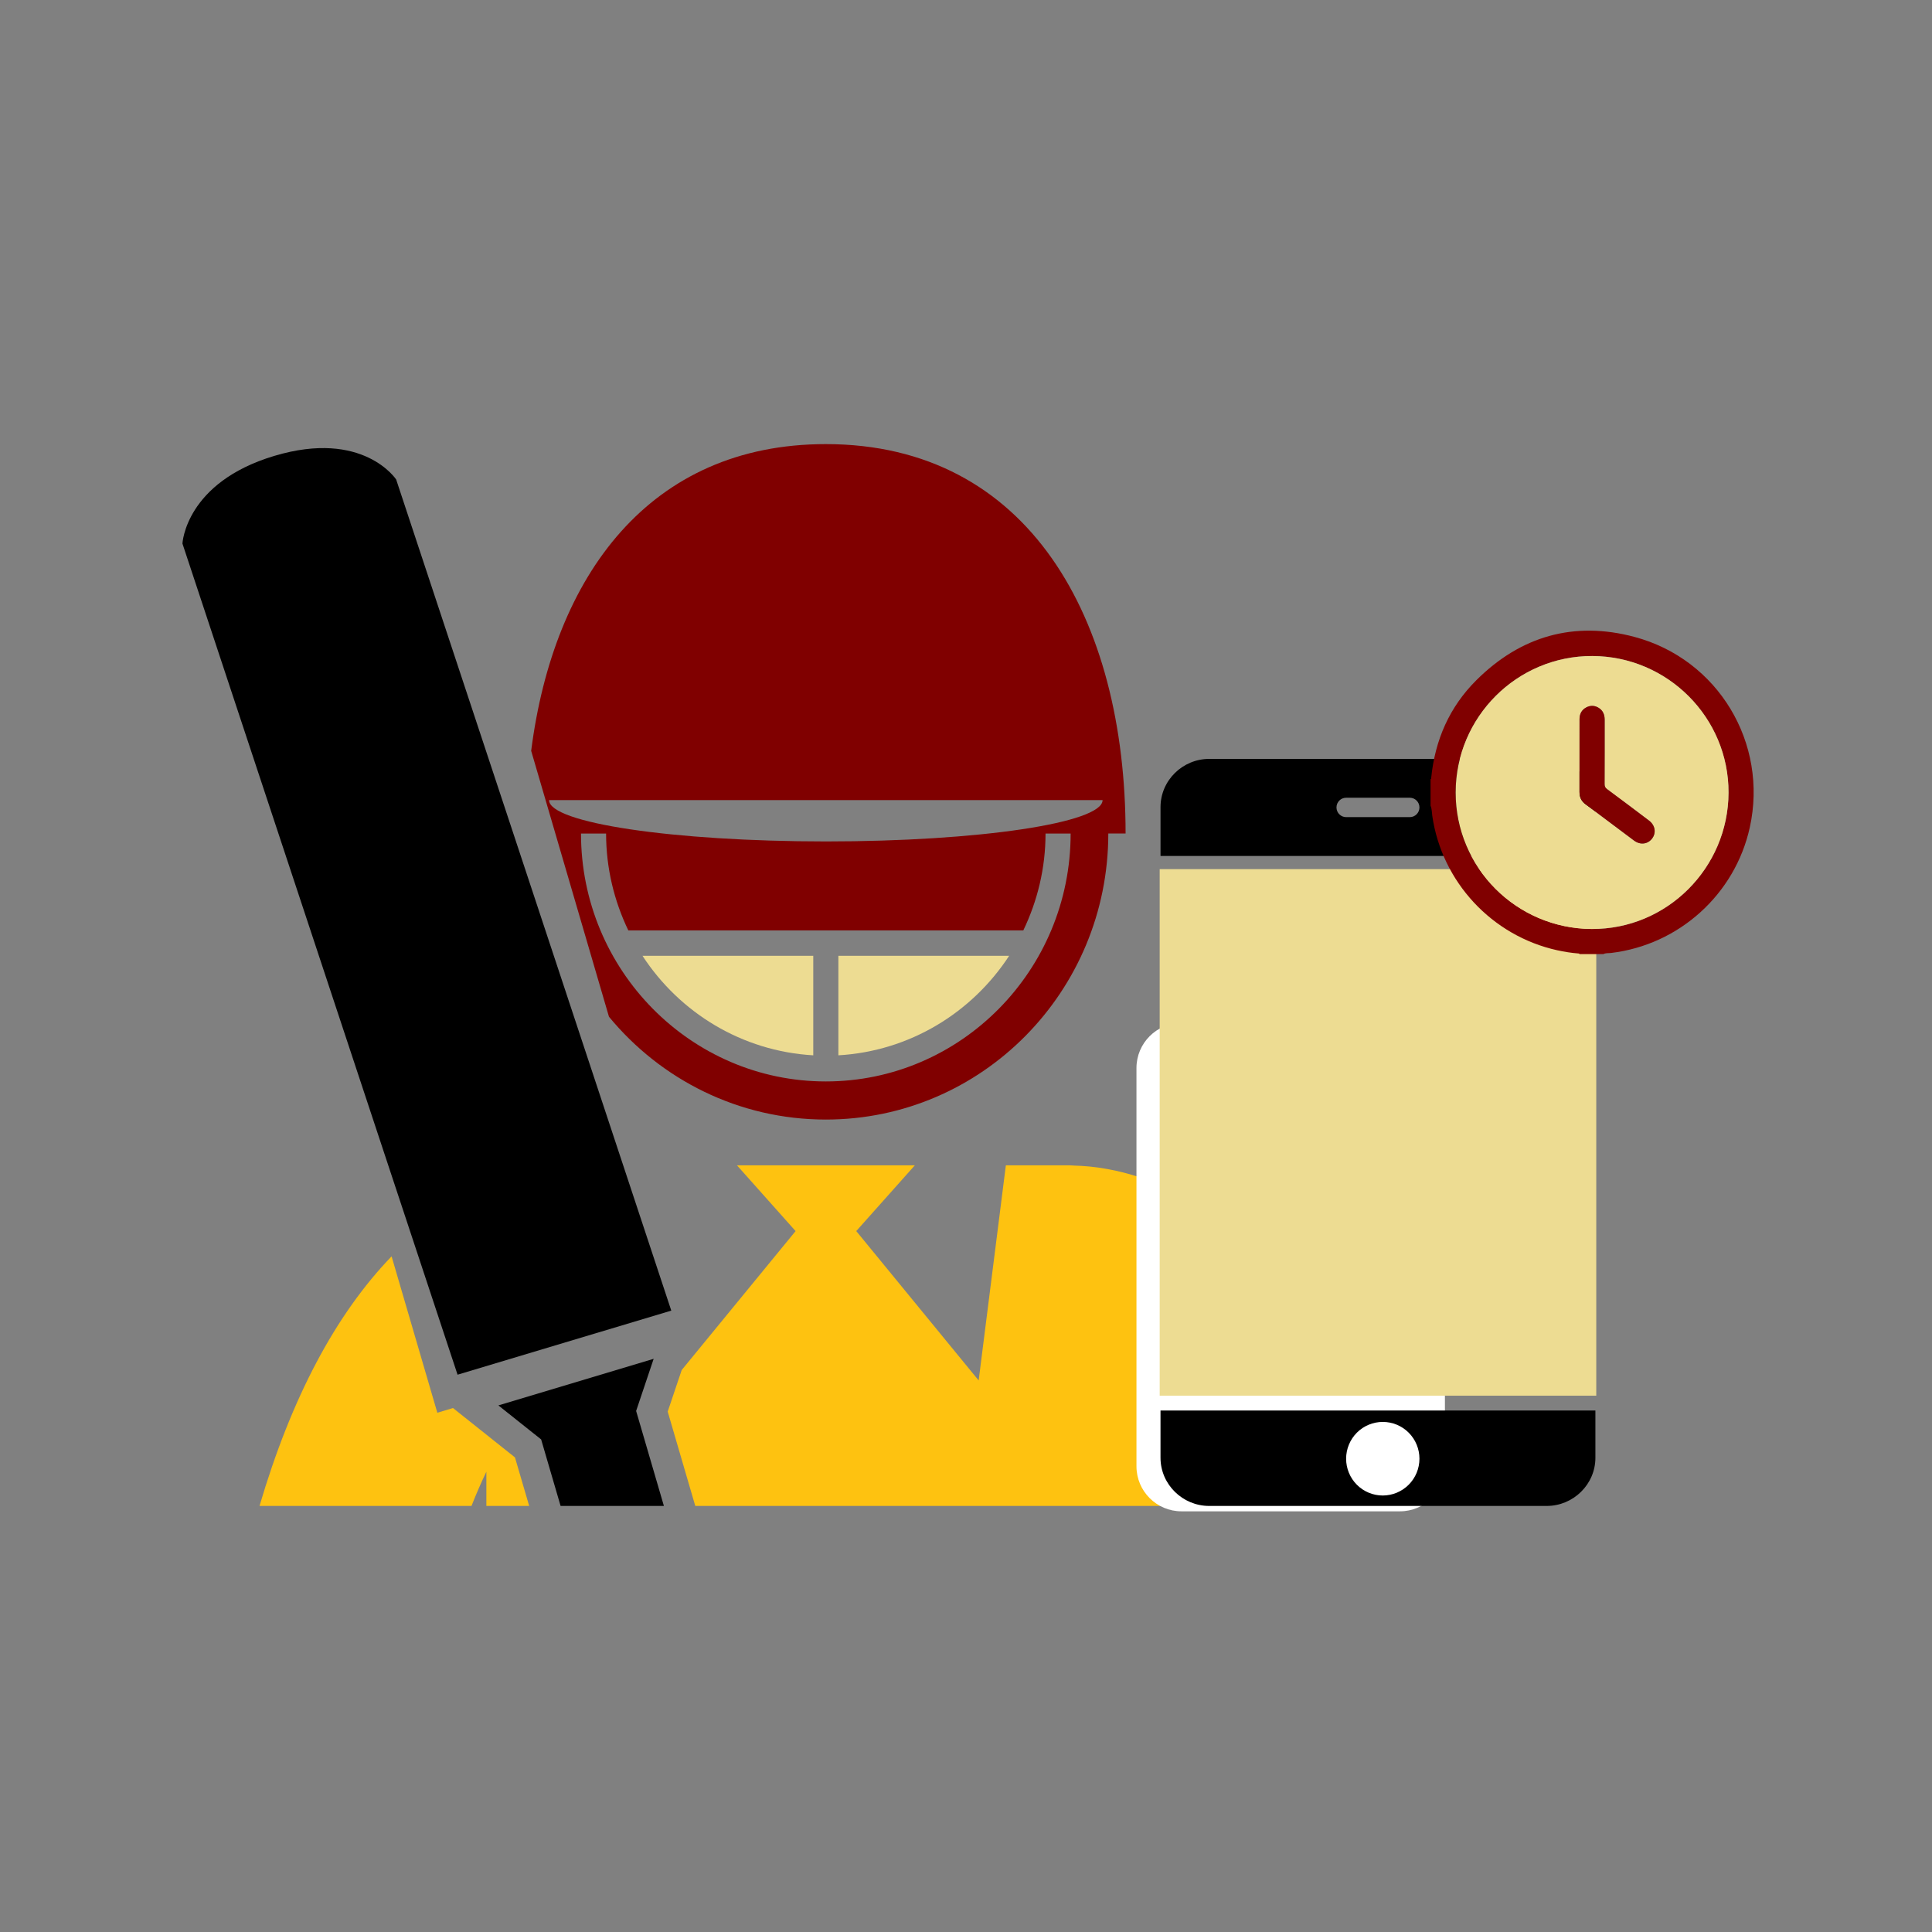<?xml version="1.0" encoding="utf-8"?>
<!-- Generator: Adobe Illustrator 24.0.1, SVG Export Plug-In . SVG Version: 6.00 Build 0)  -->
<svg version="1.1" id="Layer_1" xmlns="http://www.w3.org/2000/svg" xmlns:xlink="http://www.w3.org/1999/xlink" x="0px" y="0px"
	 viewBox="0 0 1080 1080" style="enable-background:new 0 0 1080 1080;" xml:space="preserve">
<rect x="0" y="0" width="1080" height="1080" fill="#808080" stroke="none"/>
<style type="text/css">
	.st0{fill:#EDDC92;}
	.st1{fill:#800000;}
	.st2{fill:#FEC210;}
	.st3{fill:#FFFFFF;}
</style>
<g>
	<path class="st0" d="M468.66,534.29v55.64c39.86-2.3,74.69-23.81,95.47-55.64H468.66z"/>
	<path class="st0" d="M454.62,534.29h-95.47c20.78,31.84,55.6,53.34,95.47,55.64L454.62,534.29L454.62,534.29z"/>
	<path class="st1" d="M340.42,568.37c28.97,35.12,72.52,57.47,121.23,57.47c87.22,0,157.9-71.58,157.9-159.9h9.66
		c0-120.02-54.11-217.68-167.57-217.68c-98.48,0-152.22,73.58-164.71,171.46L340.42,568.37z M306.93,447.27h309.42
		c0,12.76-69.27,23.1-154.71,23.1C376.2,470.35,306.93,460.01,306.93,447.27z M461.65,604.53c-75.46,0-136.87-62.17-136.87-138.58
		h14.03c0,19.44,4.55,37.76,12.43,54.16h220.79c7.88-16.4,12.43-34.73,12.43-54.16h14.03C598.51,542.36,537.11,604.53,461.65,604.53
		z"/>
	<path d="M375.25,732.64l-119.47,35.82l-153.79-464.6c0,0,1.57-34.11,51.34-49.01c49.78-14.93,68.13,13.19,68.13,13.19
		L375.25,732.64z"/>
	<path d="M278.6,785.63l86.8-26.04l-9.8,29.14l15.52,53.09h-57.75l-10.87-37.17L278.6,785.63z"/>
	<path class="st2" d="M373.25,789.09l7.83-23.24l63.66-77.66l-32.75-36.75l99.41-0.01l-32.75,36.75l68.43,83.5l15.2-120.26h35.01
		c0.98,0,1.93,0.07,2.88,0.13c0.24,0.01,0.47,0.03,0.7,0.04c19.82,0.5,58.18,7.02,97.44,44.38c34.46,32.79,61.17,81.5,80.1,145.85
		H659.77c-2.7-6.94-5.44-13.32-8.23-19.17v19.17H388.66L373.25,789.09z"/>
	<path class="st2" d="M271.88,841.82V822.7c-2.8,5.82-5.58,12.18-8.31,19.13h-118.5c17.79-60.37,42.47-107.02,73.83-139.52
		l25.57,87.42l8.75-2.63l34.65,27.6l7.94,27.12L271.88,841.82L271.88,841.82z"/>
</g>
<path class="st3" d="M782.53,844.84H660.47c-13.91,0-25.18-11.27-25.18-25.18V597.03c0-13.9,11.27-25.18,25.18-25.18h122.07
	c13.91,0,25.18,11.27,25.18,25.18v222.63C807.71,833.57,796.44,844.84,782.53,844.84z"/>
<g>
	<path d="M891.84,814.88V788.5H648.73v26.38c0,14.91,12.35,26.95,27.2,26.95h188.7C879.5,841.82,891.84,829.79,891.84,814.88z
		 M772.98,836c-5.44,0-10.65-2.16-14.49-6.02c-3.85-3.86-6-9.1-6-14.55c0-5.45,2.16-10.69,6-14.55s9.06-6.02,14.5-6.02
		c5.44,0,10.65,2.16,14.49,6.02s6,9.1,6,14.55c-0.01,5.45-2.16,10.69-6.01,14.54C783.62,833.82,778.42,835.99,772.98,836z"/>
	<path class="st0" d="M648.27,485.85h244.05V780.2H648.27V485.85z"/>
	<path d="M891.84,451.18c0-14.91-12.35-26.95-27.2-26.95h-188.7c-14.86,0-27.2,12.04-27.2,26.95v27.29h243.11L891.84,451.18z
		 M788.09,456.78H752.5c-2.98,0-5.4-2.42-5.4-5.42c0-3,2.42-5.42,5.4-5.42h35.58c2.98,0,5.4,2.42,5.4,5.42
		C793.49,454.34,791.07,456.78,788.09,456.78z"/>
</g>
<g>
	<path class="st1" d="M799.69,450.42c0-4.94,0-9.88,0-14.82c0.49-0.13,0.34-0.54,0.37-0.86c2.13-21.07,10.21-39.55,25.22-54.49
		c24.77-24.68,54.62-33.23,88.38-24.22c46.89,12.5,74.86,59.46,64.49,106.5c-8.24,37.39-39.55,65.68-77.6,70.19
		c-1.4,0.17-2.89-0.08-4.21,0.62c-4.47,0-8.94,0-13.4,0c-0.1-0.38-0.42-0.33-0.7-0.35c-3.92-0.31-7.8-0.93-11.65-1.77
		c-36.57-8.03-64.61-38.21-69.94-75.21C800.37,454.14,800.47,452.2,799.69,450.42z M890.06,366.72
		c-42.02-0.11-76.3,34.13-76.35,76.26c-0.05,42,33.95,76.09,76.11,76.33c41.91,0.23,76.27-34.01,76.44-76.17
		C966.42,401.15,932.2,366.83,890.06,366.72z"/>
	<path class="st0" d="M890.06,366.72c42.13,0.11,76.36,34.44,76.2,76.41c-0.17,42.17-34.52,76.4-76.44,76.17
		c-42.16-0.23-76.15-34.33-76.11-76.33C813.76,400.85,848.04,366.61,890.06,366.72z M882.96,422.42c0,6.76,0.02,13.52-0.01,20.28
		c-0.01,2.92,1.05,5.22,3.44,6.94c2.62,1.89,5.18,3.86,7.76,5.8c6.44,4.83,12.85,9.68,19.31,14.47c3.44,2.55,7.58,2.05,10.02-1.09
		c2.46-3.17,1.82-7.45-1.65-10.08c-7.77-5.89-15.56-11.74-23.39-17.54c-1.05-0.78-1.48-1.54-1.47-2.87
		c0.06-11.99,0.03-23.98,0.04-35.97c0-2.77-0.87-5.1-3.28-6.62c-2.26-1.43-4.66-1.53-7.02-0.28c-2.58,1.37-3.74,3.66-3.75,6.52
		C882.94,408.79,882.96,415.6,882.96,422.42z"/>
	<path class="st1" d="M882.96,422.42c0-6.82-0.02-13.64,0.01-20.45c0.01-2.86,1.17-5.15,3.75-6.52c2.36-1.25,4.76-1.15,7.02,0.28
		c2.41,1.53,3.28,3.85,3.28,6.62c-0.01,11.99,0.02,23.98-0.04,35.97c-0.01,1.33,0.42,2.09,1.47,2.87
		c7.83,5.8,15.63,11.65,23.39,17.54c3.46,2.63,4.11,6.91,1.65,10.08c-2.44,3.14-6.59,3.64-10.02,1.09
		c-6.46-4.79-12.88-9.64-19.31-14.47c-2.58-1.94-5.14-3.91-7.76-5.8c-2.39-1.72-3.45-4.02-3.44-6.94
		C882.98,435.94,882.96,429.18,882.96,422.42z"/>
</g>
</svg>
